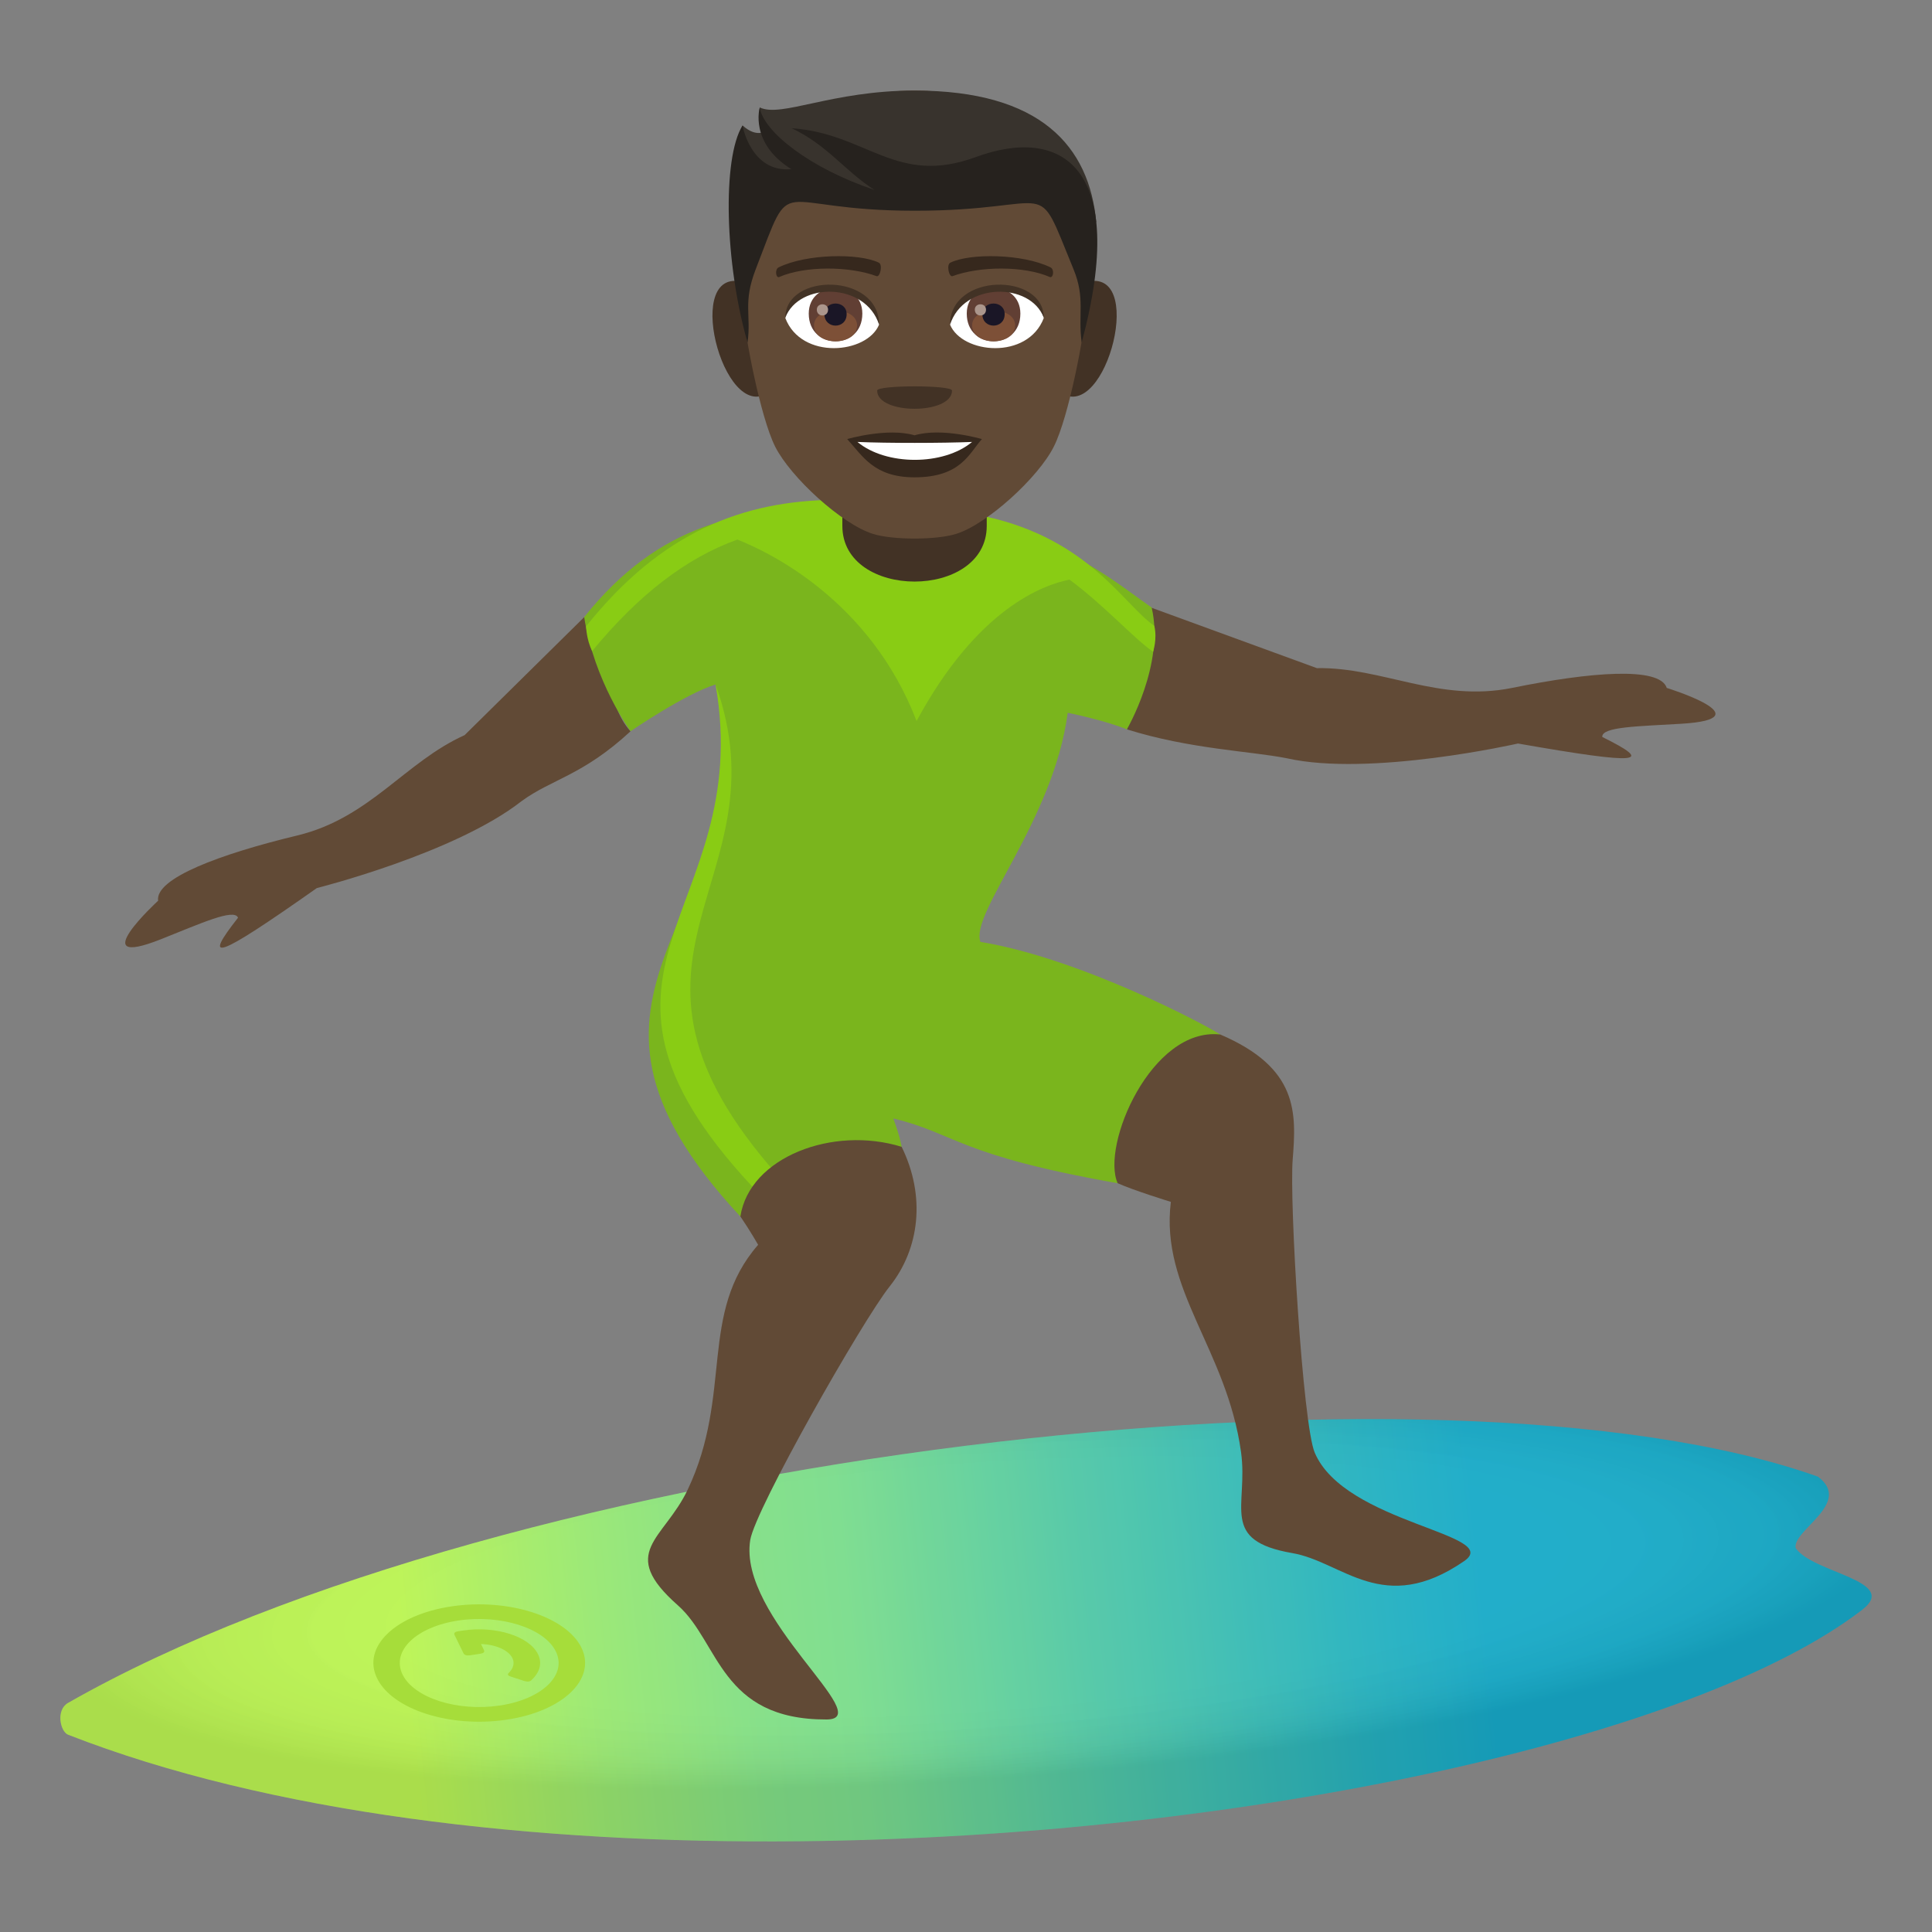 <svg enable-background="new 0 0 64 64" height="64" viewBox="0 0 64 64" width="64" xmlns="http://www.w3.org/2000/svg" xmlns:xlink="http://www.w3.org/1999/xlink"><rect x="0" y="0" width="64" height="64" fill="#808080" stroke="none"/><linearGradient id="a" gradientTransform="matrix(1 0 0 -1 -56 -80)" gradientUnits="userSpaceOnUse" x1="69.522" x2="105.125" y1="-136.31" y2="-132.596"><stop offset="0" stop-color="#b9f44c"/><stop offset=".176" stop-color="#95e76c"/><stop offset=".321" stop-color="#7ede81"/><stop offset=".413" stop-color="#76db88"/><stop offset=".637" stop-color="#4ac5a3"/><stop offset=".877" stop-color="#20b0bc"/><stop offset="1" stop-color="#10a8c6"/></linearGradient><radialGradient id="b" cx="61.013" cy="-1576.453" gradientTransform="matrix(1 -.07 -.015 -.21 -52.268 -274.207)" gradientUnits="userSpaceOnUse" r="30.213"><stop offset=".632" stop-color="#fff" stop-opacity=".3"/><stop offset=".713" stop-color="#e5e5e6" stop-opacity=".328"/><stop offset=".859" stop-color="#a3a1a7" stop-opacity=".388"/><stop offset="1" stop-color="#393644" stop-opacity=".475"/></radialGradient><path d="m59.484 51.284c-.125-.591 1.908-1.492.736-2.368-12.521-4.448-43.479-.775-57.967 7.496-.412.236-.256.953.004 1.053 6.645 2.596 15.418 3.621 24.252 3.529 14.731-.15 29.641-3.404 35.176-7.666 1.26-.967-1.63-1.214-2.201-2.044z" fill="url(#a)"/><path d="m59.484 51.284c-.125-.591 1.908-1.492.736-2.368-12.521-4.448-43.479-.775-57.967 7.496-.412.236-.256.953.004 1.053 6.645 2.596 15.418 3.621 24.252 3.529 14.731-.15 29.641-3.404 35.176-7.666 1.26-.967-1.63-1.214-2.201-2.044z" fill="url(#b)" opacity=".25"/><path d="m13.333 55.467c-.375-.777.449-1.576 1.861-1.787 1.396-.205 2.846.254 3.221 1.031.377.779-.463 1.578-1.859 1.787-1.412.209-2.844-.254-3.223-1.031zm-.843.125c.498 1.037 2.416 1.654 4.291 1.375 1.863-.275 2.982-1.344 2.482-2.381-.502-1.036-2.434-1.65-4.295-1.374-1.879.277-2.982 1.345-2.478 2.38z" fill="#a6dd3a"/><path d="m16.033 54.664c.029.061-.012.102-.127.119l-.336.051c-.113.016-.186-.008-.217-.068l-.297-.609c-.027-.063.014-.104.129-.121l.166-.024c1.074-.159 2.186.194 2.473.79.143.291.059.596-.215.85-.047.055-.129.066-.236.035l-.447-.146c-.107-.033-.129-.076-.064-.133.141-.143.193-.314.113-.48-.131-.27-.564-.453-1.041-.467z" fill="#a6dd3a"/><path d="m55.213 22.788c-.229-.719-2.551-.525-5.123 0-2.424.49-4.305-.694-6.467-.655l-5.5-2.009c-.354 1.203-.422 2.842-.793 4.037 2.08.652 4.064.717 5.285.955 2.766.629 7.67-.486 7.67-.486 4.16.729 4.488.624 2.793-.217-.033-.342 1.215-.352 2.625-.438 2.789-.171-.49-1.187-.49-1.187z" fill="#614a36"/><path d="m5.238 29.838c-.111-.743 2.066-1.55 4.615-2.163 2.404-.58 3.57-2.439 5.537-3.322l3.963-3.91c.854.937.666 2.861 1.535 3.781-1.584 1.467-2.617 1.586-3.609 2.314-2.217 1.736-6.783 2.88-6.783 2.88-3.426 2.413-3.766 2.457-2.611.983-.123-.323-1.254.197-2.563.716-2.59 1.023-.084-1.279-.084-1.279z" fill="#614a36"/><path d="m40.422 34.271c-.432-.297-4.637-2.529-7.944-3.069-.357-.957 2.422-4.016 2.891-7.59 0 0 1.229.246 1.959.55 0 0 1.264-2.156.822-4.037-1.021-.702-2.6-2.069-5.006-2.56-1-.203-4.389-.758-5.489-.748-3.043.026-5.799.485-8.303 3.625.328 2.127 1.535 3.781 1.535 3.781s1.82-1.246 2.816-1.548c1.623 7.97-6.326 9.948.82 17.621 5.068-1.355 5.953-.829 5.068-3.247 2.096.511 2.129 1.211 7.43 2.146 1.463.259 4.387-4.246 3.401-4.924z" fill="#7ab51d"/><path d="m23.705 22.676c1.34 7.707-5.795 9.401 1.537 16.969.236-.064.324-.625.543-.682-6.534-7.348.297-9.673-2.08-16.287z" fill="#89cc14"/><path d="m42.822 38.413c.123-1.55.195-3.036-2.4-4.144-2.277-.254-3.957 3.679-3.398 4.926.498.229 1.762.619 1.762.619-.359 2.912 1.859 4.892 2.326 8.297.244 1.793-.73 2.92 1.701 3.338 1.668.287 3.008 2.111 5.691.263 1.301-.897-3.961-1.241-4.953-3.594-.395-.936-.842-8.309-.729-9.705z" fill="#614a36"/><path d="m29.47 42.616c.996-1.25 1.201-2.991.398-4.626-2.27-.706-5.039.337-5.342 2.307.33.482.588.939.588.939-1.982 2.271-.828 4.937-2.332 8.109-.793 1.67-2.334 2.063-.324 3.836 1.375 1.217 1.398 3.791 4.924 3.779 1.707-.008-2.947-3.363-2.529-5.947.168-1.027 3.723-7.277 4.617-8.397z" fill="#614a36"/><path d="m38.238 20.731c-1.02-.699-2.139-2.854-5.577-3.619-.996-.223-3.898-.563-4.996-.555-3.043.028-5.746 1.053-8.25 4.191 0 0 .008.436.201.82 1.533-1.861 3.111-3.084 4.811-3.694 1.01.397 4.393 1.993 5.936 6.011 2.008-3.723 4.188-4.51 5.067-4.684 1.172.87 2.125 1.945 2.768 2.389-.003.001.144-.414.04-.859z" fill="#89cc14"/><g fill="#423225"><path d="m27.904 17.421c0 2.459 4.783 2.459 4.783 0v-2.55h-4.783z"/><path d="m24.515 9.32c-1.934-.346-.426 5.047 1.088 3.56.703-.69-.184-3.395-1.088-3.56z"/><path d="m36.078 9.32c-.904.165-1.791 2.87-1.09 3.56 1.516 1.487 3.024-3.905 1.09-3.56z"/></g><path d="m30.296 3c-3.996 0-5.924 3.018-5.684 7.212.049.844.572 3.598 1.066 4.583.51 1.013 2.203 2.569 3.242 2.892.656.205 2.092.205 2.748 0 1.041-.321 2.735-1.879 3.241-2.892.498-.985 1.02-3.739 1.068-4.583.246-4.194-1.682-7.212-5.681-7.212z" fill="#614a36"/><path d="m30.296 14.42c-.898-.264-2.232.125-2.232.125.508.552.879 1.267 2.232 1.267 1.549 0 1.814-.811 2.232-1.267-.001 0-1.333-.392-2.232-.125z" fill="#36281d"/><path d="m28.404 14.64c.943.788 2.848.793 3.797 0-1.006.041-2.784.043-3.797 0z" fill="#fff"/><path d="m31.537 12.938c0 .805-2.48.805-2.48 0-.001-.186 2.48-.186 2.48 0z" fill="#423225"/><path d="m30.296 3c-2.75 0-4.412.906-5.127.559 0 0-.08.467.201.772 0 0-.297.255-.773-.177-.457 1.478.896 2.33 5.699 2.33 4.805 0 3.657-1.166 6.02.883-.232-2.524-1.841-4.367-6.02-4.367z" fill="#38332d"/><path d="m32.33 5.201c-2.645.975-3.611-.782-6.105-.954 1.188.562 1.766 1.421 2.74 2.043-2.121-.709-3.68-1.927-3.797-2.729 0 0-.354 1.17 1.047 2.043-1.342.123-1.619-1.445-1.619-1.445-.678 1.088-.584 4.592.168 7.188.125-.928-.16-1.311.27-2.428 1.289-3.342.461-1.938 5.266-1.938 4.803 0 3.938-1.278 5.262 1.938.395.958.143 1.5.27 2.428 1.576-5.863-.693-7.178-3.502-6.146z" fill="#26221e"/><path d="m34.576 10.536c-.533 1.395-2.708 1.191-3.106.214.303-1.568 2.813-1.702 3.106-.214z" fill="#fff"/><path d="m26.015 10.536c.533 1.395 2.709 1.191 3.107.214-.302-1.568-2.814-1.704-3.107-.214z" fill="#fff"/><path d="m34.799 8.857c-.916-.451-2.663-.476-3.315-.157-.141.059-.049.487.068.448.908-.336 2.374-.344 3.223.028.118.049.163-.255.024-.319z" fill="#36281d"/><path d="m25.794 8.857c.914-.451 2.662-.476 3.316-.157.139.059.047.487-.072.448-.906-.336-2.371-.344-3.225.028-.11.049-.157-.255-.019-.319z" fill="#36281d"/><path d="m32.025 10.388c0 1.225 1.776 1.225 1.776 0 0-1.137-1.776-1.137-1.776 0z" fill="#613f34"/><path d="m32.203 10.778c0 .703 1.424.703 1.424 0 0-.65-1.424-.65-1.424 0z" fill="#7d5037"/><path d="m32.542 10.407c0 .506.739.506.739 0 0-.47-.739-.47-.739 0z" fill="#1a1626"/><path d="m32.292 10.258c0 .257.371.257.371 0 .001-.237-.371-.237-.371 0z" fill="#ab968c"/><path d="m26.791 10.388c0 1.225 1.775 1.225 1.775 0 0-1.137-1.775-1.137-1.775 0z" fill="#613f34"/><path d="m26.966 10.778c0 .703 1.426.703 1.426 0 0-.65-1.426-.65-1.426 0z" fill="#7d5037"/><path d="m27.31 10.407c0 .506.736.506.736 0 .002-.47-.736-.47-.736 0z" fill="#1a1626"/><path d="m27.058 10.258c0 .257.373.257.373 0 0-.237-.373-.237-.373 0z" fill="#ab968c"/><path d="m34.576 10.524c0-1.497-3.106-1.497-3.106.238.446-1.422 2.665-1.422 3.106-.238z" fill="#423225"/><path d="m26.015 10.524c0-1.497 3.107-1.497 3.107.238-.445-1.423-2.662-1.423-3.107-.238z" fill="#423225"/></svg>